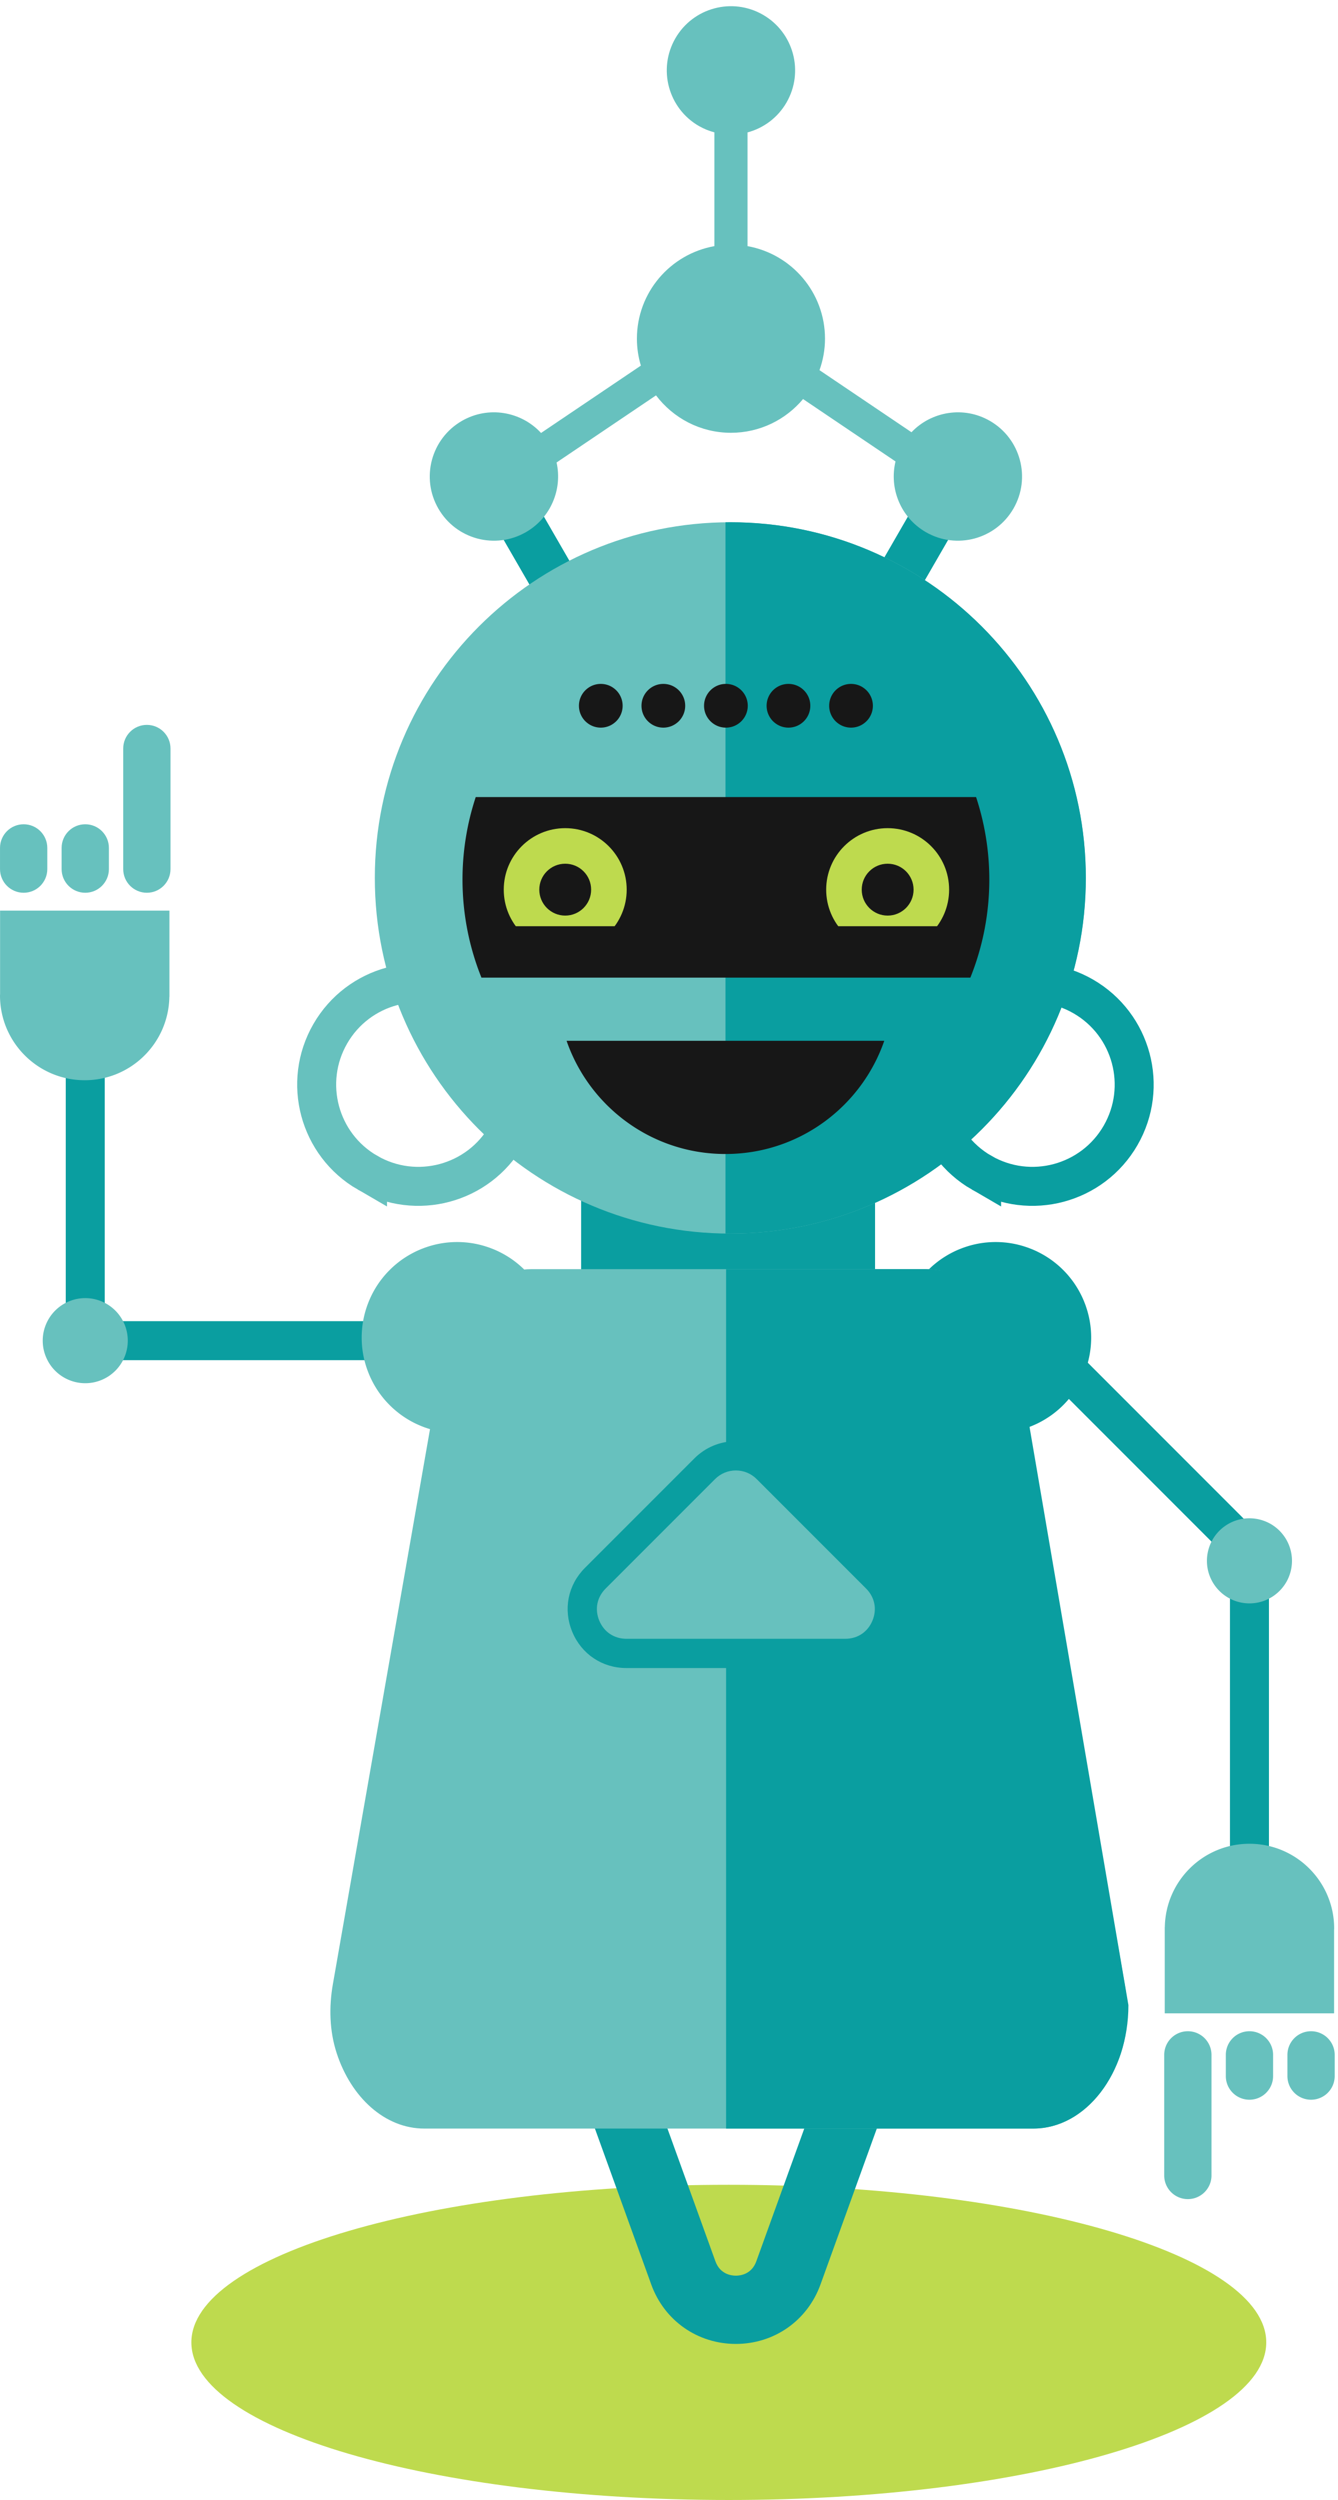<svg version="1.1" viewBox="0 0 182.573 340.973" xmlns="http://www.w3.org/2000/svg">
  <defs>
    <clipPath clipPathUnits="userSpaceOnUse" id="a">
      <path d="M1157.71 340.629H744.93v963.961h412.78z"/>
    </clipPath>
    <clipPath clipPathUnits="userSpaceOnUse" id="b">
      <path d="M384.539 1663.42c0-201.45 163.313-364.74 364.75-364.74 201.43 0 364.741 163.29 364.741 364.74 0 201.44-163.311 364.75-364.741 364.75-201.437 0-364.75-163.31-364.75-364.75"/>
    </clipPath>
  </defs>
  <path d="M1299.12 161.629C1299.12 72.359 1052.26 0 747.73 0 443.199 0 196.332 72.36 196.332 161.629c0 89.262 246.867 161.621 551.398 161.621 304.53 0 551.39-72.359 551.39-161.621" style="fill:#beda4e;fill-opacity:1;fill-rule:nonzero;stroke:none" transform="matrix(.133 0 0 -.133 0 340.973)"/>
  <path d="M615.262 661.129c-10.465 0-16.25-6.629-18.25-9.488-2.004-2.852-6.278-10.551-2.723-20.391l139.707-386.488c4.801-13.27 16.266-14.711 20.969-14.711 4.711 0 16.176 1.441 20.98 14.719l139.696 386.492c3.554 9.828-.719 17.539-2.723 20.386-1.992 2.852-7.781 9.481-18.242 9.481zm139.707-501.078h-.004c-39.352 0-73.418 23.91-86.797 60.918L528.461 607.461c-10.215 28.25-6.008 59.809 11.254 84.398 17.262 24.59 45.504 39.27 75.547 39.27h279.414c30.051 0 58.293-14.68 75.547-39.27 17.254-24.589 21.465-56.148 11.242-84.41l-139.692-386.48c-13.386-37.008-47.46-60.918-86.804-60.918" style="fill:#0a9ea0;fill-opacity:1;fill-rule:nonzero;stroke:none" transform="matrix(.133 0 0 -.133 0 340.973)"/>
  <path d="M150.668 1648.2c-13.395 0-24.258 10.86-24.258 24.26v123.65c0 13.39 10.863 24.25 24.258 24.25 13.398 0 24.258-10.86 24.258-24.25v-123.65c0-13.4-10.86-24.26-24.258-24.26M87.469 1648.2c-13.395 0-24.258 10.86-24.258 24.26v21.72c0 13.4 10.863 24.26 24.258 24.26 13.398 0 24.258-10.86 24.258-24.26v-21.72c0-13.4-10.86-24.26-24.258-24.26M24.27 1648.2c-13.395 0-24.258 10.86-24.258 24.26v21.72c0 13.4 10.863 24.26 24.258 24.26 13.398 0 24.257-10.86 24.257-24.26v-21.72c0-13.4-10.859-24.26-24.258-24.26" style="fill:#67c1be;fill-opacity:1;fill-rule:nonzero;stroke:none" transform="matrix(.133 0 0 -.133 0 340.973)"/>
  <path d="M87.465 1188.87h325.828M87.465 1471.52v-282.65" style="fill:none;stroke:#0a9ea0;stroke-width:40;stroke-linecap:round;stroke-linejoin:miter;stroke-miterlimit:4;stroke-dasharray:none;stroke-opacity:1" transform="matrix(.133 0 0 -.133 0 340.973)"/>
  <path d="M127.41 1171.33c.129.29.25.57.371.86.11.26.211.53.321.8.171.44.339.88.5 1.33.039.12.082.23.121.35a43.379 43.379 0 0 1 2.379 14.2c0 4.98-.84 9.75-2.379 14.21-.039.12-.082.23-.121.34-.161.45-.329.9-.5 1.34-.11.27-.211.53-.321.8-.121.29-.242.57-.371.86-.18.41-.359.82-.558 1.23-.059.13-.129.26-.192.39a43.052 43.052 0 0 1-8.34 11.69c-3.5 3.5-7.461 6.27-11.679 8.34-.137.06-.27.13-.399.19-.41.19-.82.38-1.23.56-.282.12-.571.25-.86.37-.261.11-.531.21-.8.32-.442.17-.879.34-1.329.5-.121.04-.23.08-.351.11a43.427 43.427 0 0 1-28.41 0c-.121-.03-.23-.07-.34-.11-.45-.16-.899-.33-1.34-.5-.27-.11-.531-.21-.8-.32-.29-.12-.571-.25-.86-.37-.41-.18-.82-.37-1.23-.56-.13-.06-.262-.13-.391-.19a43.74 43.74 0 0 1-11.688-8.34c-3.5-3.5-6.273-7.46-8.332-11.69-.07-.13-.129-.26-.199-.39-.191-.41-.379-.82-.559-1.23-.12-.29-.25-.57-.37-.86-.11-.27-.212-.53-.313-.8-.18-.44-.348-.89-.508-1.34-.039-.11-.07-.22-.11-.34a43.34 43.34 0 0 1-2.39-14.21c0-4.97.848-9.75 2.39-14.2.04-.12.071-.23.11-.35.16-.45.328-.89.508-1.33.101-.27.203-.54.312-.8.121-.29.25-.57.371-.86.18-.41.368-.82.559-1.23.07-.13.129-.26.2-.4a43.4 43.4 0 0 1 8.331-11.68 43.293 43.293 0 0 1 11.7-8.34c.117-.06.25-.13.378-.19.41-.2.832-.38 1.25-.57.27-.12.551-.24.832-.36.278-.11.547-.22.829-.32.43-.17.87-.34 1.308-.5.121-.04.242-.08.371-.12a43.286 43.286 0 0 1 14.192-2.38c4.957 0 9.738.84 14.187 2.38l.363.12c.45.16.879.33 1.317.5.269.1.551.21.82.32.281.12.563.24.84.36.422.19.832.37 1.25.57.133.06.254.13.383.19a43.294 43.294 0 0 1 11.687 8.34 43.16 43.16 0 0 1 8.34 11.68c.063.14.133.27.192.4.199.41.378.82.558 1.23M173.832 1629.88H.078v-85.47c-.008-.52-.078-1.03-.078-1.55 0-48 38.914-86.91 86.906-86.91 47.535 0 86.11 38.19 86.84 85.55h.086v88.38M1218.68 480.711c13.4 0 24.26-10.859 24.26-24.262v-123.64c0-13.399-10.86-24.258-24.26-24.258-13.39 0-24.25 10.859-24.25 24.258v123.64c0 13.403 10.86 24.262 24.25 24.262M1281.88 480.711c13.4 0 24.26-10.859 24.26-24.262V434.73c0-13.398-10.86-24.261-24.26-24.261-13.39 0-24.25 10.863-24.25 24.261v21.719c0 13.403 10.86 24.262 24.25 24.262M1345.08 480.711c13.4 0 24.26-10.859 24.26-24.262V434.73c0-13.398-10.86-24.261-24.26-24.261-13.39 0-24.25 10.863-24.25 24.261v21.719c0 13.403 10.86 24.262 24.25 24.262"
        style="fill:#67c1be;fill-opacity:1;fill-rule:nonzero;stroke:none"
        transform="matrix(.133 0 0 -.133 0 340.973)"/>
  <path d="M1281.89 657.391v282.648M1283.44 970.582l-221.51 221.508" style="fill:none;stroke:#0a9ea0;stroke-width:40;stroke-linecap:round;stroke-linejoin:miter;stroke-miterlimit:4;stroke-dasharray:none;stroke-opacity:1" transform="matrix(.133 0 0 -.133 0 340.973)"/>
  <path d="M1239.6 973.801c-.09-.313-.16-.602-.23-.91-.06-.27-.12-.559-.18-.84-.1-.461-.19-.922-.27-1.391-.02-.129-.05-.25-.07-.371a43.48 43.48 0 0 1 0-14.398 43.208 43.208 0 0 1 4.7-13.621c.06-.11.11-.211.17-.321.23-.41.47-.828.71-1.23.16-.25.3-.489.45-.739.17-.269.33-.519.51-.789.24-.371.49-.75.76-1.121.08-.121.17-.23.25-.351a43.135 43.135 0 0 1 10.15-10.149 43.497 43.497 0 0 1 12.9-6.3c.15-.04.29-.079.43-.122.43-.117.87-.238 1.3-.347.3-.071.6-.153.91-.219.27-.07.56-.121.84-.191.46-.09.93-.192 1.4-.27.12-.019.24-.039.36-.051 4.64-.789 9.5-.84 14.4-.011 4.91.82 9.48 2.441 13.62 4.703.11.047.21.109.32.16.41.238.83.476 1.24.719.24.148.48.289.73.449.27.16.52.34.79.5.37.25.75.5 1.12.762.12.078.23.168.35.25a43.853 43.853 0 0 1 10.16 10.16 43.25 43.25 0 0 1 6.28 12.898c.05.141.09.281.13.422.12.43.24.867.35 1.297.07.312.16.609.23.91.06.293.12.563.17.84.1.473.2.941.28 1.41.02.109.03.231.05.352.79 4.66.84 9.5.01 14.41a43.156 43.156 0 0 1-4.7 13.609c-.06.11-.1.219-.16.328-.24.422-.48.821-.73 1.231-.14.25-.28.5-.43.742-.17.258-.35.519-.51.777-.25.383-.5.75-.76 1.121-.09.121-.17.243-.26.36a43.441 43.441 0 0 1-10.14 10.152 43.467 43.467 0 0 1-12.92 6.289c-.13.04-.27.09-.41.13-.43.13-.88.23-1.32.35-.29.08-.59.15-.88.22-.3.06-.58.13-.87.18-.46.1-.92.19-1.38.28-.12.02-.25.04-.38.05-4.65.79-9.49.83-14.39.01-4.89-.82-9.47-2.44-13.6-4.69-.12-.06-.23-.12-.34-.18-.42-.23-.81-.47-1.22-.71-.25-.15-.51-.3-.75-.45-.26-.17-.52-.33-.77-.498-.39-.25-.76-.5-1.14-.77-.12-.082-.23-.16-.35-.25a43.166 43.166 0 0 1-10.15-10.152 43.243 43.243 0 0 1-6.29-12.899c-.04-.152-.09-.293-.13-.422-.13-.437-.23-.879-.34-1.308M1194.97 499.031h173.75V584.5c.01.52.08 1.031.08 1.551 0 47.988-38.91 86.91-86.91 86.91-47.53 0-86.1-38.191-86.84-85.551h-.08v-88.379"
        style="fill:#67c1be;fill-opacity:1;fill-rule:nonzero;stroke:none"
        transform="matrix(.133 0 0 -.133 0 340.973)"/>
  <path d="M596.203 996.582c0-36.082 29.25-65.34 65.332-65.34h170.91c36.078 0 65.328 29.258 65.328 65.34v485.448c0 36.08-29.25 65.33-65.328 65.33h-170.91c-36.082 0-65.332-29.25-65.332-65.33V996.582M931.855 1231.44c-.292-.65-.562-1.28-.832-1.93-.246-.58-.468-1.19-.718-1.79-.379-.99-.762-1.98-1.121-2.99-.09-.27-.18-.52-.27-.79a97.33 97.33 0 0 1-5.344-31.88 97.45 97.45 0 0 1 5.344-31.9c.09-.27.18-.52.27-.76.359-1.01.742-2.02 1.121-3.01.25-.61.472-1.19.718-1.8.27-.65.54-1.28.832-1.93.403-.92.809-1.84 1.258-2.76.133-.29.289-.58.426-.88a96.988 96.988 0 0 1 18.723-26.24c7.859-7.86 16.75-14.08 26.222-18.73.317-.13.61-.29.899-.42.922-.43 1.844-.86 2.762-1.26.628-.27 1.281-.56 1.933-.83.582-.25 1.188-.47 1.797-.72.984-.38 1.973-.76 2.984-1.12.27-.09.516-.18.786-.25a97.3 97.3 0 0 1 31.885-5.36c11.18 0 21.89 1.9 31.9 5.36.27.07.51.16.76.25 1.01.36 2.02.74 3.01 1.12.61.25 1.19.47 1.8.72.65.27 1.28.56 1.93.83.92.4 1.84.83 2.76 1.26.29.13.58.29.87.42 9.48 4.65 18.39 10.87 26.25 18.73a97.204 97.204 0 0 1 18.7 26.24c.16.3.29.59.45.88.43.92.85 1.84 1.26 2.76.27.65.56 1.28.83 1.93.25.61.47 1.19.69 1.8.41.99.79 2 1.15 3.01.09.24.16.49.25.76a97.643 97.643 0 0 1 5.36 31.9c0 11.16-1.91 21.89-5.36 31.88-.09.27-.16.52-.25.79-.36 1.01-.74 2-1.15 2.99-.22.6-.44 1.21-.69 1.79-.27.65-.56 1.28-.83 1.93-.41.92-.83 1.84-1.26 2.76-.16.3-.29.59-.45.9a97.111 97.111 0 0 1-18.7 26.22 97.394 97.394 0 0 1-26.27 18.73c-.27.13-.56.29-.85.43-.92.44-1.86.85-2.81 1.28-.6.26-1.23.53-1.86.8-.63.25-1.24.5-1.86.72-.97.38-1.96.77-2.95 1.12-.27.09-.53.18-.83.27a97.12 97.12 0 0 1-31.85 5.35 97.228 97.228 0 0 1-31.862-5.35l-.809-.27c-1.011-.35-1.976-.74-2.964-1.12-.606-.22-1.235-.47-1.84-.72-.629-.27-1.258-.54-1.887-.8-.941-.43-1.863-.84-2.805-1.28-.293-.14-.562-.3-.855-.43-9.473-4.63-18.387-10.85-26.246-18.73a96.896 96.896 0 0 1-18.723-26.22c-.137-.31-.293-.6-.426-.9-.449-.92-.855-1.84-1.258-2.76"
        style="fill:#0a9ea0;fill-opacity:1;fill-rule:nonzero;stroke:none"
        transform="matrix(.133 0 0 -.133 0 340.973)"/>
  <path d="M379.367 1231.44c-.293-.65-.562-1.28-.832-1.93-.246-.58-.472-1.19-.719-1.79-.382-.99-.761-1.98-1.121-2.99-.09-.27-.179-.52-.269-.79a97.33 97.33 0 0 1-5.344-31.88 97.45 97.45 0 0 1 5.344-31.9c.09-.27.179-.52.269-.76.36-1.01.739-2.02 1.121-3.01.247-.61.473-1.19.719-1.8.27-.65.539-1.28.832-1.93.403-.92.809-1.84 1.258-2.76.133-.29.289-.58.426-.88a97.006 97.006 0 0 1 18.722-26.24 98.168 98.168 0 0 1 26.223-18.73c.317-.13.606-.29.899-.42.921-.43 1.839-.86 2.761-1.26.629-.27 1.282-.56 1.934-.83.582-.25 1.187-.47 1.793-.72.988-.38 1.976-.76 2.988-1.12.27-.09.516-.18.785-.25a97.268 97.268 0 0 1 31.879-5.36c11.184 0 21.891 1.9 31.903 5.36.273.07.519.16.765.25 1.012.36 2.02.74 3.008 1.12.605.25 1.191.47 1.797.72.648.27 1.277.56 1.93.83.921.4 1.839.83 2.761 1.26.293.13.582.29.875.42 9.477 4.65 18.391 10.87 26.246 18.73a97.325 97.325 0 0 1 18.703 26.24c.157.3.29.59.45.88.425.92.851 1.84 1.257 2.76.266.65.559 1.28.829 1.93.246.61.472 1.19.695 1.8.406.99.789 2 1.144 3.01.09.24.161.49.25.76a97.46 97.46 0 0 1 5.364 31.9c0 11.16-1.907 21.89-5.364 31.88-.089.27-.16.52-.25.79-.355 1.01-.738 2-1.144 2.99-.223.6-.449 1.21-.695 1.79-.27.65-.563 1.28-.829 1.93-.406.92-.832 1.84-1.257 2.76-.16.3-.293.59-.45.9a97.232 97.232 0 0 1-18.703 26.22 97.418 97.418 0 0 1-26.265 18.73c-.274.13-.563.29-.856.43-.922.44-1.863.85-2.804 1.28-.61.26-1.239.53-1.864.8-.629.25-1.234.5-1.867.72-.965.38-1.949.77-2.937 1.12-.27.09-.539.18-.832.27a97.15 97.15 0 0 1-31.86 5.35 97.2 97.2 0 0 1-31.855-5.35l-.809-.27c-1.012-.35-1.976-.74-2.965-1.12a47.2 47.2 0 0 1-1.84-.72c-.628-.27-1.257-.54-1.886-.8-.946-.43-1.864-.84-2.809-1.28-.289-.14-.558-.3-.851-.43-9.473-4.63-18.387-10.85-26.247-18.73a96.914 96.914 0 0 1-18.722-26.22c-.137-.31-.293-.6-.426-.9-.449-.92-.855-1.84-1.258-2.76"
        style="fill:#67c1be;fill-opacity:1;fill-rule:nonzero;stroke:none"
        transform="matrix(.133 0 0 -.133 0 340.973)"/>
  <path d="M545.348 1262.22c-51.211 0-93.219-51.15-97.293-116.22-.434-6.91-.922-13.81-2.117-20.62L341.531 529.051c-4.133-23.59-3.535-48.039 3.887-70.821 14.812-45.449 49.508-77.351 89.945-77.351H1060.1c40.43 0 75.12 31.891 89.94 77.332 7.43 22.801 8.02 47.277 3.87 70.891l-104.67 596.278c-1.2 6.81-1.69 13.71-2.12 20.62-4.07 65.07-46.07 116.22-97.296 116.22H545.348" style="fill:#67c1be;fill-opacity:1;fill-rule:nonzero;stroke:none" transform="matrix(.133 0 0 -.133 0 340.973)"/>
  <g clip-path="url(#a)" transform="matrix(.133 0 0 -.133 0 340.973)">
    <path d="M545.348 1262.22c-53.91 0-97.618-56.67-97.618-126.61L337.754 507.492c0-69.922 43.699-126.613 97.609-126.613H1060.1c53.91 0 97.61 56.691 97.61 126.613l-107.47 628.118c-.85 79.65-46.49 126.61-100.416 126.61H545.348" style="fill:#0a9ea0;fill-opacity:1;fill-rule:nonzero;stroke:none"/>
  </g>
  <path d="m610.758 945.281 112.258 112.259c17.644 17.64 46.254 17.64 63.902 0l112.254-112.259c28.465-28.461 8.305-77.133-31.949-77.133H642.711c-40.258 0-60.418 48.672-31.953 77.133" style="fill:#67c1be;fill-opacity:1;fill-rule:nonzero;stroke:none" transform="matrix(.133 0 0 -.133 0 340.973)"/>
  <path d="M754.969 1055.78c-8.067 0-15.645-3.15-21.348-8.85L621.363 934.68c-8.929-8.93-11.375-21.231-6.543-32.899 4.836-11.672 15.262-18.633 27.887-18.633h224.52c12.625 0 23.043 6.961 27.878 18.633 4.833 11.668 2.395 23.969-6.535 32.899l-112.261 112.25c-5.707 5.71-13.286 8.85-21.34 8.85zm112.258-202.632h-224.52c-24.805 0-46.105 14.231-55.602 37.153-9.492 22.918-4.496 48.051 13.047 65.59L712.41 1068.15c11.367 11.36 26.481 17.63 42.559 17.63 16.074 0 31.191-6.27 42.547-17.63l112.265-112.259c17.539-17.539 22.539-42.68 13.039-65.602-9.492-22.91-30.793-37.141-55.593-37.141M498.023 2042.47l71.563-123.94 41.309 23.85-71.559 123.94-41.313-23.85M991.469 2042.47l-71.559-123.94-41.308 23.85 71.558 123.94 41.309-23.85" style="fill:#0a9ea0;fill-opacity:1;fill-rule:nonzero;stroke:none" transform="matrix(.133 0 0 -.133 0 340.973)"/>
  <path d="M1015.65 2132.06c-26.849 15.51-60.033 9.89-80.509-11.61l-94.375 63.66c3.593 10.1 5.652 20.93 5.652 32.27 0 47.48-34.324 86.86-79.496 94.91v116.62c16.293 4.36 30.922 14.93 40.016 30.69 18.179 31.48 7.39 71.74-24.098 89.92-31.488 18.18-71.75 7.39-89.93-24.09-18.172-31.49-7.39-71.75 24.102-89.93 5.113-2.95 10.468-5.06 15.91-6.52v-116.69c-45.164-8.05-79.484-47.43-79.484-94.91 0-9.6 1.449-18.85 4.058-27.61L555.09 2119.7c-20.41 22.13-54.078 28.05-81.25 12.36-31.488-18.18-42.281-58.43-24.098-89.92 18.18-31.49 58.438-42.28 89.93-24.1 25.551 14.76 37.461 44.05 31.34 71.39l102.031 68.82c17.617-23.26 45.453-38.36 76.883-38.36 29.719 0 56.277 13.46 73.976 34.59l94.864-63.99c-6.676-27.65 5.175-57.5 31.058-72.45 31.489-18.18 71.746-7.39 89.926 24.1 18.18 31.49 7.39 71.74-24.1 89.92" style="fill:#67c1be;fill-opacity:1;fill-rule:nonzero;stroke:none" transform="matrix(.133 0 0 -.133 0 340.973)"/>
  <path d="M749.285 1298.68c201.442 0 364.735 163.3 364.735 364.74s-163.293 364.74-364.735 364.74c-201.441 0-364.738-163.3-364.738-364.74s163.297-364.74 364.738-364.74" style="fill:#67c1be;fill-opacity:1;fill-rule:nonzero;stroke:none" transform="matrix(.133 0 0 -.133 0 340.973)"/>
  <g clip-path="url(#b)" transform="matrix(.133 0 0 -.133 0 340.973)">
    <path d="M744.309 1263.06h467.501v789.98H744.309v-789.98" style="fill:#0a9ea0;fill-opacity:1;fill-rule:nonzero;stroke:none"/>
  </g>
  <path d="M1007.09 1361.11c-49.914 28.81-67.012 92.63-38.192 142.54 28.809 49.91 92.632 67.01 142.542 38.2 49.91-28.82 67.01-92.64 38.19-142.55-28.81-49.91-92.63-67.01-142.54-38.19z" style="fill:none;stroke:#0a9ea0;stroke-width:40;stroke-linecap:butt;stroke-linejoin:miter;stroke-miterlimit:4;stroke-dasharray:none;stroke-opacity:1" transform="matrix(.133 0 0 -.133 0 340.973)"/>
  <path d="M377.07 1361.11c-49.91 28.81-67.007 92.63-38.187 142.54 28.808 49.91 92.629 67.01 142.539 38.2 49.91-28.82 67.008-92.64 38.187-142.55-28.808-49.91-92.629-67.01-142.539-38.19z" style="fill:none;stroke:#67c1be;stroke-width:40;stroke-linecap:butt;stroke-linejoin:miter;stroke-miterlimit:4;stroke-dasharray:none;stroke-opacity:1" transform="matrix(.133 0 0 -.133 0 340.973)"/>
  <path d="M995.566 1561.18c12.484 31.1 19.424 65.02 19.424 100.58 0 29.54-4.81 57.95-13.57 84.56H488.078a269.869 269.869 0 0 1-13.57-84.56c0-35.56 6.941-69.48 19.422-100.58h501.636M744.746 1817.53c12.383 0 22.422 10.04 22.422 22.42 0 12.38-10.039 22.42-22.422 22.42-12.379 0-22.418-10.04-22.418-22.42 0-12.38 10.039-22.42 22.418-22.42M616.379 1817.53c12.383 0 22.422 10.04 22.422 22.42 0 12.38-10.039 22.42-22.422 22.42-12.379 0-22.418-10.04-22.418-22.42 0-12.38 10.039-22.42 22.418-22.42M680.563 1817.53c12.382 0 22.421 10.04 22.421 22.42 0 12.38-10.039 22.42-22.421 22.42-12.379 0-22.418-10.04-22.418-22.42 0-12.38 10.039-22.42 22.418-22.42M808.934 1817.53c12.379 0 22.418 10.04 22.418 22.42 0 12.38-10.039 22.42-22.418 22.42-12.383 0-22.422-10.04-22.422-22.42 0-12.38 10.039-22.42 22.422-22.42M873.117 1817.53c12.379 0 22.418 10.04 22.418 22.42 0 12.38-10.039 22.42-22.418 22.42-12.383 0-22.422-10.04-22.422-22.42 0-12.38 10.039-22.42 22.422-22.42M581.289 1496.37c23.391-67.54 87.461-116.08 162.961-116.08 75.508 0 139.578 48.54 162.969 116.08h-325.93"
        style="fill:#171717;fill-opacity:1;fill-rule:nonzero;stroke:none"
        transform="matrix(.133 0 0 -.133 0 340.973)"/>
  <path d="M579.891 1588.31c34.839 0 63.066 28.24 63.066 63.07s-28.227 63.06-63.066 63.06c-34.836 0-63.063-28.23-63.063-63.06s28.227-63.07 63.063-63.07" style="fill:#beda4e;fill-opacity:1;fill-rule:nonzero;stroke:none" transform="matrix(.133 0 0 -.133 0 340.973)"/>
  <path d="M579.891 1624.78c14.695 0 26.597 11.92 26.597 26.6 0 14.69-11.902 26.6-26.597 26.6-14.696 0-26.598-11.91-26.598-26.6 0-14.68 11.902-26.6 26.598-26.6" style="fill:#171717;fill-opacity:1;fill-rule:nonzero;stroke:none" transform="matrix(.133 0 0 -.133 0 340.973)"/>
  <path d="M910.691 1588.31c34.84 0 63.067 28.24 63.067 63.07s-28.227 63.06-63.067 63.06c-34.836 0-63.062-28.23-63.062-63.06s28.226-63.07 63.062-63.07" style="fill:#beda4e;fill-opacity:1;fill-rule:nonzero;stroke:none" transform="matrix(.133 0 0 -.133 0 340.973)"/>
  <path d="M910.691 1624.78c14.696 0 26.598 11.92 26.598 26.6 0 14.69-11.902 26.6-26.598 26.6-14.695 0-26.597-11.91-26.597-26.6 0-14.68 11.902-26.6 26.597-26.6M648.844 1570.17H510.938v43.7h137.906v-43.7M981.453 1570.17h-137.91v43.7h137.91v-43.7" style="fill:#171717;fill-opacity:1;fill-rule:nonzero;stroke:none" transform="matrix(.133 0 0 -.133 0 340.973)"/>
</svg>